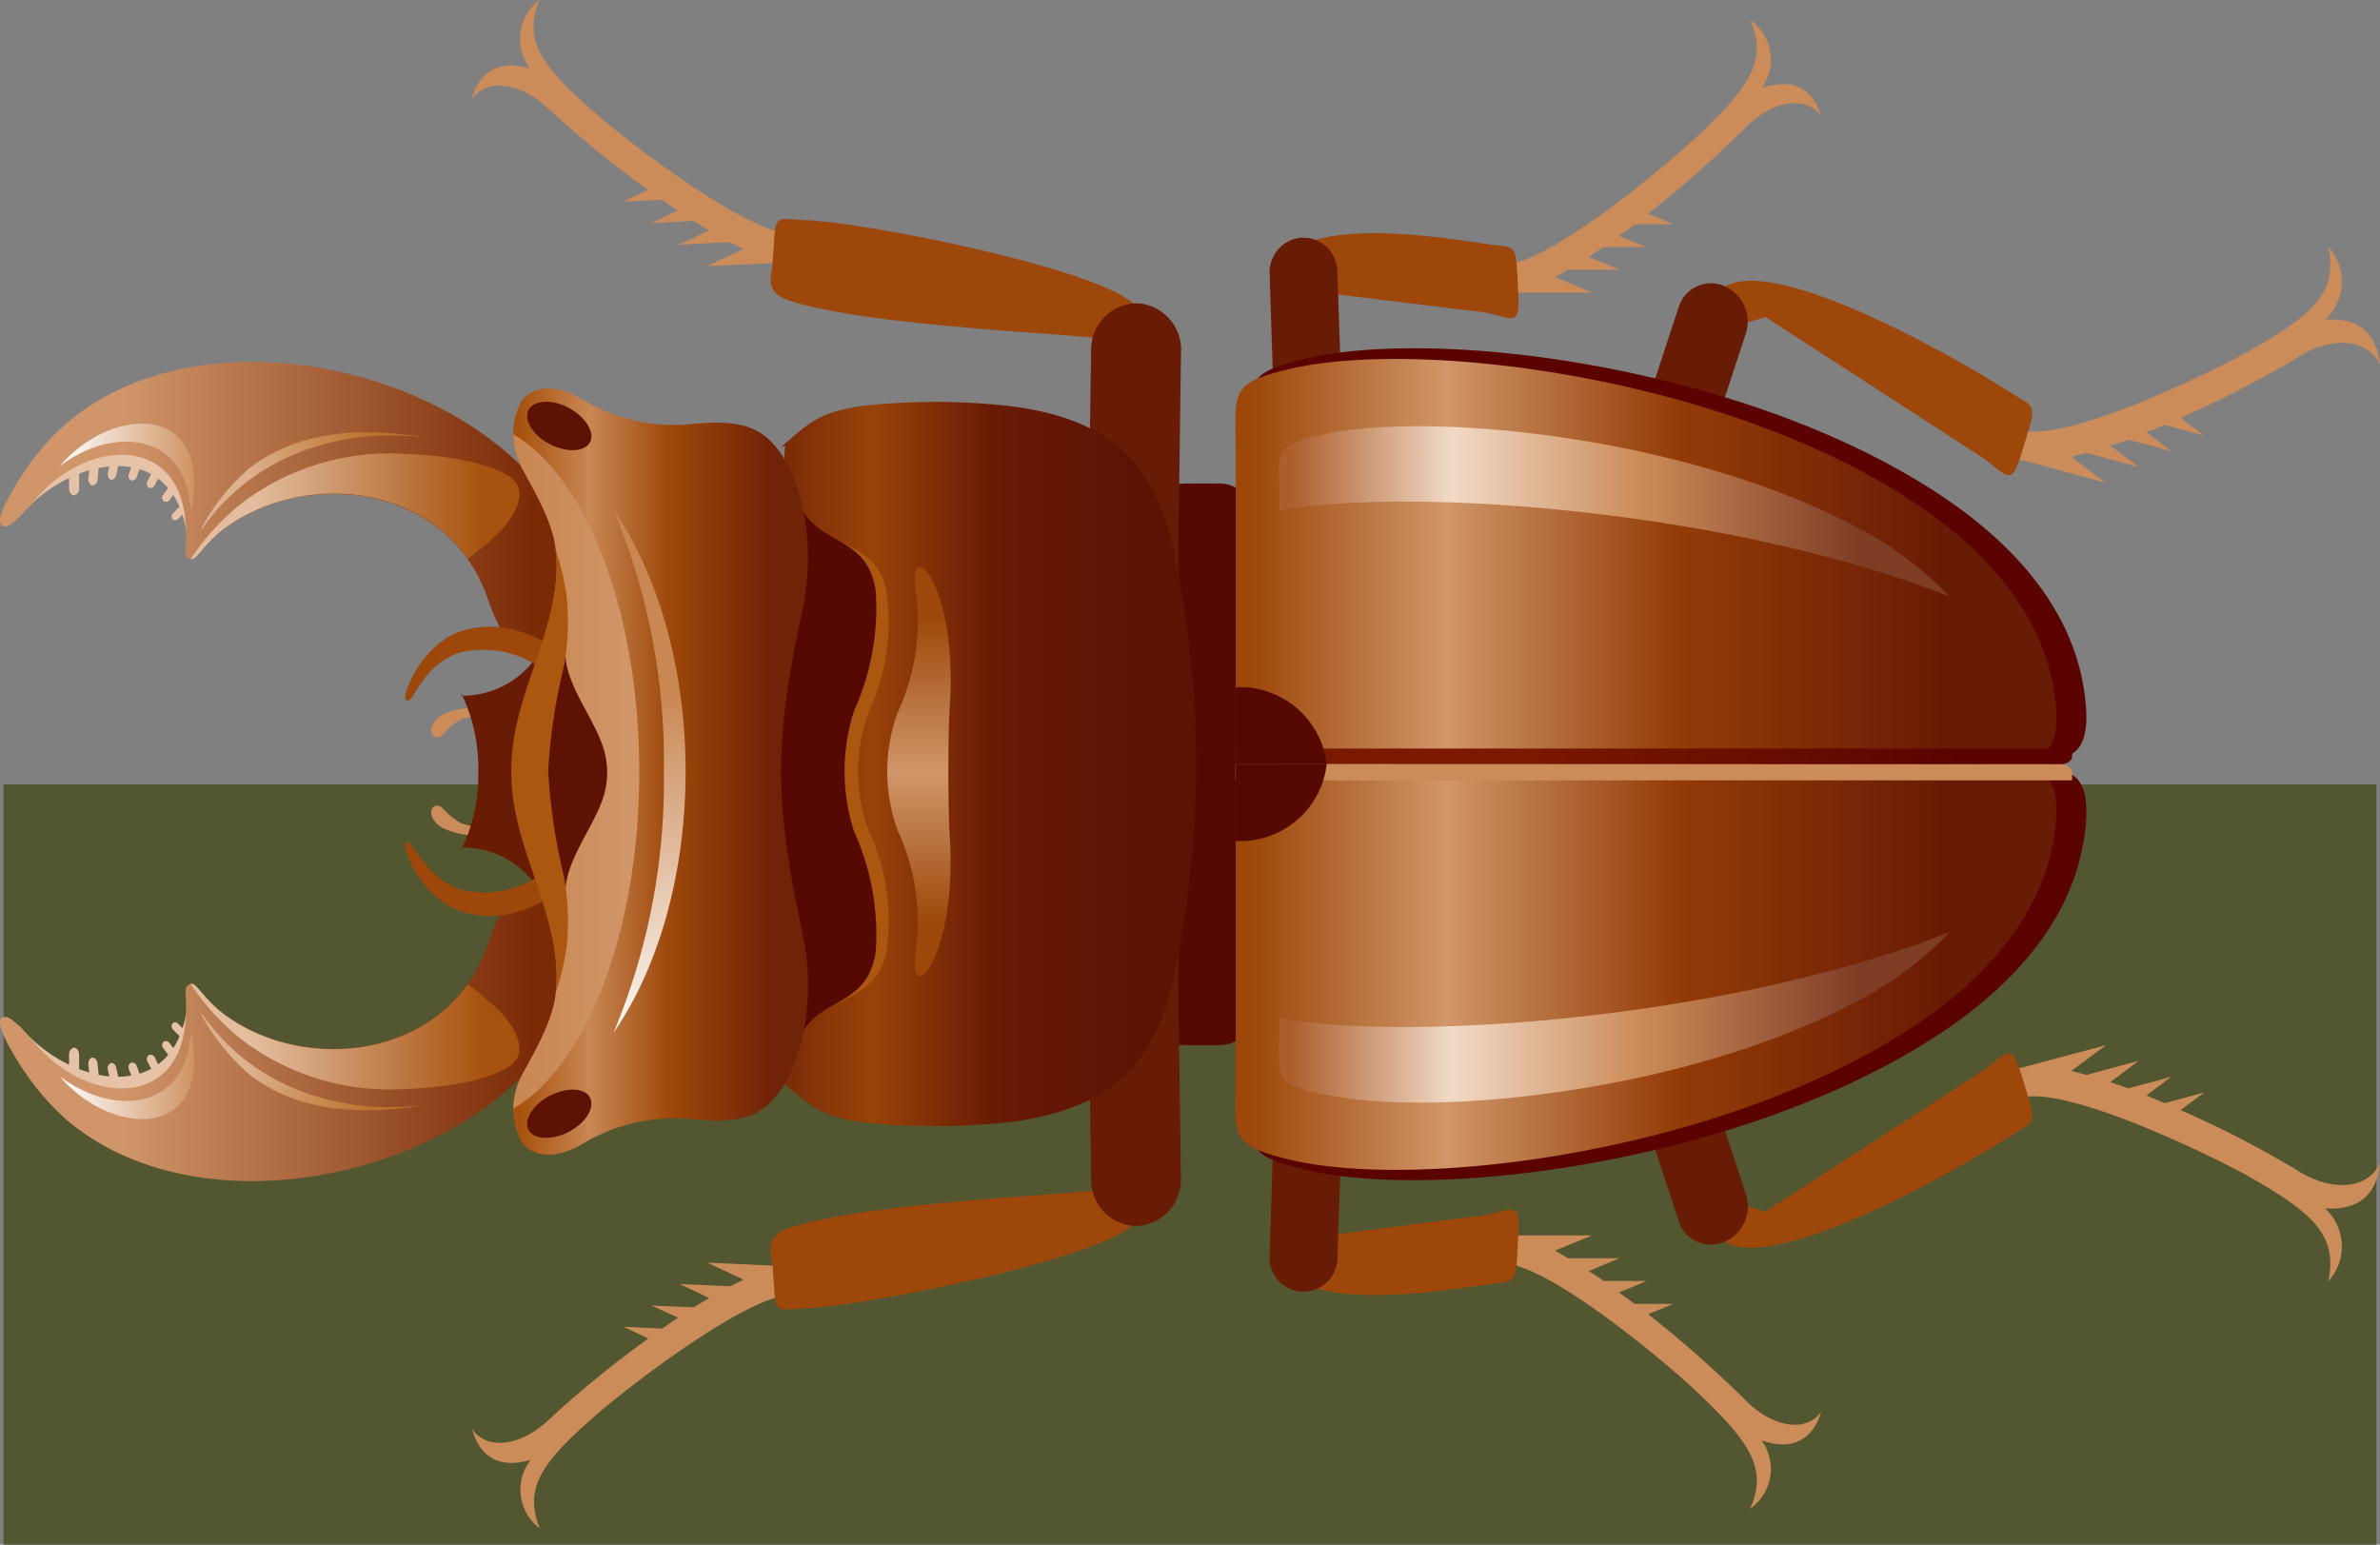 <svg id="Layer_1" data-name="Layer 1" xmlns="http://www.w3.org/2000/svg" xmlns:xlink="http://www.w3.org/1999/xlink" viewBox="0 0 168.5 109.37"><rect x="0" y="0" width="168.5" height="109.37" fill="#808080" stroke="none"/><defs><style>.cls-1{fill:#525731;}.cls-2{fill:#e6c2a7;}.cls-10,.cls-11,.cls-12,.cls-13,.cls-14,.cls-15,.cls-16,.cls-17,.cls-18,.cls-19,.cls-2,.cls-21,.cls-22,.cls-23,.cls-24,.cls-25,.cls-26,.cls-27,.cls-28,.cls-3,.cls-4,.cls-5,.cls-6,.cls-7,.cls-8,.cls-9{fill-rule:evenodd;}.cls-3{fill:url(#GradientFill_120);}.cls-4{fill:url(#GradientFill_121);}.cls-5{fill:url(#GradientFill_122);}.cls-6{fill:url(#GradientFill_123);}.cls-7{fill:url(#GradientFill_120-2);}.cls-8{fill:url(#GradientFill_121-2);}.cls-9{fill:url(#GradientFill_122-2);}.cls-10{fill:url(#GradientFill_123-2);}.cls-11{fill:#560802;}.cls-12{fill:#cc8c5a;}.cls-13,.cls-20{fill:#9d470a;}.cls-14{fill:#681b05;}.cls-15{fill:url(#GradientFill_124);}.cls-16{fill:#ab5710;}.cls-17{fill:url(#GradientFill_125);}.cls-18{fill:url(#GradientFill_126);}.cls-19{fill:#5e1204;}.cls-21{fill:#5a0300;}.cls-22{fill:url(#GradientFill_127);}.cls-23{fill:url(#GradientFill_127-2);}.cls-24{fill:url(#GradientFill_128);}.cls-25{fill:url(#GradientFill_129);}.cls-26{fill:url(#GradientFill_129-2);}.cls-27{fill:url(#GradientFill_130);}.cls-28{fill:url(#GradientFill_131);}</style><linearGradient id="GradientFill_120" x1="1113.89" y1="-340.81" x2="1113.89" y2="-370.22" gradientTransform="translate(378.68 1149.91) rotate(-90)" gradientUnits="userSpaceOnUse"><stop offset="0" stop-color="#7b2a06"/><stop offset="1" stop-color="#d09669"/></linearGradient><linearGradient id="GradientFill_121" x1="1114.03" y1="-344.43" x2="1114.03" y2="-360.59" gradientTransform="translate(378.68 1149.91) rotate(-90)" gradientUnits="userSpaceOnUse"><stop offset="0" stop-color="#a7520e"/><stop offset="1" stop-color="#e3bd9e"/></linearGradient><linearGradient id="GradientFill_122" x1="1116.79" y1="-365.08" x2="1116.79" y2="-374.39" gradientTransform="translate(378.68 1149.91) rotate(-90)" gradientUnits="userSpaceOnUse"><stop offset="0" stop-color="#d09566"/><stop offset="1" stop-color="#fff"/></linearGradient><linearGradient id="GradientFill_123" x1="1119.27" y1="-352.59" x2="1114.46" y2="-359.99" gradientTransform="translate(378.68 1149.91) rotate(-90)" gradientUnits="userSpaceOnUse"><stop offset="0" stop-color="#bd722e"/><stop offset="1" stop-color="#deb28f"/></linearGradient><linearGradient id="GradientFill_120-2" x1="1076.7" y1="-340.81" x2="1076.7" y2="-370.22" xlink:href="#GradientFill_120"/><linearGradient id="GradientFill_121-2" x1="1076.55" y1="-344.43" x2="1076.55" y2="-360.59" xlink:href="#GradientFill_121"/><linearGradient id="GradientFill_122-2" x1="1073.79" y1="-365.08" x2="1073.79" y2="-374.38" xlink:href="#GradientFill_122"/><linearGradient id="GradientFill_123-2" x1="1071.27" y1="-352.58" x2="1076.2" y2="-359.89" xlink:href="#GradientFill_123"/><linearGradient id="GradientFill_124" x1="1095.8" y1="-324.16" x2="1095.8" y2="-298.19" gradientTransform="translate(378.68 1149.91) rotate(-90)" gradientUnits="userSpaceOnUse"><stop offset="0" stop-color="#752807"/><stop offset="0.28" stop-color="#994209"/><stop offset="0.61" stop-color="#681b05"/><stop offset="1" stop-color="#5e1203"/></linearGradient><linearGradient id="GradientFill_125" x1="1095.29" y1="-341.9" x2="1095.29" y2="-324.24" gradientTransform="translate(378.68 1149.91) rotate(-90)" gradientUnits="userSpaceOnUse"><stop offset="0" stop-color="#a7520e"/><stop offset="0.28" stop-color="#c98753"/><stop offset="0.61" stop-color="#9d470a"/><stop offset="1" stop-color="#712307"/></linearGradient><linearGradient id="GradientFill_126" x1="1095.3" y1="-333.93" x2="1095.3" y2="-341.8" gradientTransform="translate(378.68 1149.91) rotate(-90)" gradientUnits="userSpaceOnUse"><stop offset="0" stop-color="#d09669"/><stop offset="1" stop-color="#c98753"/></linearGradient><linearGradient id="GradientFill_127" x1="1081.45" y1="-290.12" x2="1081.45" y2="-240.89" gradientTransform="translate(378.68 1149.91) rotate(-90)" gradientUnits="userSpaceOnUse"><stop offset="0" stop-color="#9d470a"/><stop offset="0.28" stop-color="#d09669"/><stop offset="0.61" stop-color="#943c07"/><stop offset="1" stop-color="#681b05"/></linearGradient><linearGradient id="GradientFill_127-2" x1="1110.16" y1="-290.12" x2="1110.16" y2="-240.89" xlink:href="#GradientFill_127"/><linearGradient id="GradientFill_128" x1="1096.37" y1="-270.2" x2="1096.37" y2="-239.68" gradientTransform="translate(378.68 1149.91) rotate(-90)" gradientUnits="userSpaceOnUse"><stop offset="0" stop-color="#7a1800"/><stop offset="1" stop-color="#5a0300"/></linearGradient><linearGradient id="GradientFill_129" x1="1077.89" y1="-287.22" x2="1077.89" y2="-247" gradientTransform="translate(378.68 1149.91) rotate(-90)" gradientUnits="userSpaceOnUse"><stop offset="0" stop-color="#ac5f2d"/><stop offset="0.28" stop-color="#f1dac7"/><stop offset="0.61" stop-color="#cc8c59"/><stop offset="1" stop-color="#7e3c25"/></linearGradient><linearGradient id="GradientFill_129-2" x1="1113.72" y1="-287.22" x2="1113.72" y2="-247" xlink:href="#GradientFill_129"/><linearGradient id="GradientFill_130" x1="1100.87" y1="-332.7" x2="1075.26" y2="-332.7" gradientTransform="translate(378.68 1149.91) rotate(-90)" gradientUnits="userSpaceOnUse"><stop offset="0" stop-color="#c98753"/><stop offset="1" stop-color="#fff"/></linearGradient><linearGradient id="GradientFill_131" x1="1106.3" y1="-313.63" x2="1084.46" y2="-313.63" gradientTransform="translate(378.68 1149.91) rotate(-90)" gradientUnits="userSpaceOnUse"><stop offset="0" stop-color="#9d470a"/><stop offset="0.51" stop-color="#d09669"/><stop offset="1" stop-color="#9d470a"/></linearGradient></defs><title>play-8</title><rect class="cls-1" x="0.25" y="55.54" width="168" height="53.83"/><path class="cls-2" d="M4.5,31.05l-.29.23a9.32,9.32,0,0,0-2.48,3.15c-1,1.54-.37.08.44.08.47,0-1.56,2.95-.65,1.9,3.65-4.17,10.66-5.34,11.68,1.25.31,2.11,1.56-3.47,2.32-3.31,0,0,0,0,0,.05L16,32.64,10.37,30Z"/><path class="cls-2" d="M4.89,32.67V34.6c0,.26.18.47.37.47h0a.47.47,0,0,0,.34-.5l0-1.93c0-.26-.16-.47-.34-.47h0A.47.47,0,0,0,4.89,32.67Z"/><path class="cls-2" d="M6.43,32.1c-.05.6-.1,1.2-.18,1.77,0,.26.1.47.29.5h0a.42.42,0,0,0,.37-.42c.05-.6.1-1.2.18-1.8a.4.4,0,0,0-.29-.47h0A.42.42,0,0,0,6.43,32.1Z"/><path class="cls-2" d="M8,31.83c-.1.55-.23,1.1-.37,1.64,0,.23.05.44.21.5h0c.18,0,.34-.1.39-.34.13-.55.23-1.1.37-1.64a.41.41,0,0,0-.21-.5h0A.38.38,0,0,0,8,31.83Z"/><path class="cls-2" d="M9.69,32c-.18.5-.37,1-.55,1.51a.38.38,0,0,0,.13.5h0a.35.35,0,0,0,.42-.26c.18-.52.37-1,.55-1.51.05-.21,0-.44-.16-.5h0C10,31.65,9.77,31.78,9.69,32Z"/><path class="cls-2" d="M11.2,32.64c-.26.47-.5.91-.73,1.38a.38.38,0,0,0,.05.5h0c.13.1.34,0,.44-.18.23-.44.47-.91.73-1.38a.39.39,0,0,0-.08-.5h0C11.49,32.38,11.31,32.46,11.2,32.64Z"/><path class="cls-2" d="M12.43,33.84,11.57,35a.36.36,0,0,0,0,.47h0a.31.31,0,0,0,.44-.08l.86-1.17a.39.39,0,0,0,0-.47h0A.29.29,0,0,0,12.43,33.84Z"/><path class="cls-2" d="M13.21,35.38l-.94.94a.33.33,0,0,0-.08.42h0a.29.29,0,0,0,.42,0l.94-.94a.37.37,0,0,0,.08-.44h0A.27.27,0,0,0,13.21,35.38Z"/><path class="cls-3" d="M37.51,33.61c-7.67-8.24-24-11.19-32.85-3.6a17.69,17.69,0,0,0-3.52,4.3C.2,35.85-.45,37.26.38,37.26c.47,0,1.3-1,2.22-2,3.62-4.15,9.86-4.46,10.51,1.43.23,2.11-.29,2.74.44,2.92.39.08,1-1.3,2.66-2.4,5.87-4,15.41-2.74,18.22,4.9.65,1.8,1.25,3.52,3.05,4.22,1.59.63,5.71-2.74,4.69-4.51Z"/><path class="cls-4" d="M13.5,39.58s0,0,.05,0c.39.08,1-1.3,2.66-2.4,5.14-3.52,13.11-3,16.9,2.37a16.3,16.3,0,0,0,2.45-2.09c1-1.17,1.36-2.11,1.15-2.92-.37-1.33-3.94-2.27-8-2.4A17.25,17.25,0,0,0,17,35.72,17.17,17.17,0,0,0,13.5,39.58Z"/><path class="cls-5" d="M4.24,33c3.68-2.79,8.66-2.42,9.23,2.66a4.68,4.68,0,0,1,.05.57C15.09,28.34,7.84,28.73,4.24,33Z"/><path class="cls-6" d="M14.23,37.44s.05,0,.08,0c4.25-6.1,11.34-7.09,15.88-6.44-4.9-.86-9.26-.39-12.54,2.16A15,15,0,0,0,14.23,37.44Z"/><path class="cls-2" d="M4.5,78.19,4.22,78A9.59,9.59,0,0,1,1.74,74.8c-1-1.56-.37-.08.44-.08.47,0-1.56-2.95-.65-1.9C5.18,77,12.19,78.17,13.21,71.57c.31-2.11,1.56,3.44,2.32,3.29a0,0,0,0,0,0,0L16,76.6l-5.63,2.66Z"/><path class="cls-2" d="M4.89,76.58V74.65c0-.26.18-.47.37-.47h0c.18,0,.34.23.34.5l0,1.9c0,.26-.16.47-.34.47h0C5.05,77,4.89,76.84,4.89,76.58Z"/><path class="cls-2" d="M6.43,77.15c-.05-.6-.1-1.2-.18-1.8,0-.23.1-.44.29-.47h0c.18,0,.34.16.37.42.05.6.1,1.17.18,1.77,0,.26-.1.47-.29.47h0C6.62,77.57,6.46,77.38,6.43,77.15Z"/><path class="cls-2" d="M8,77.41c-.1-.55-.23-1.1-.37-1.67a.42.42,0,0,1,.21-.47h0c.18-.05.34.1.39.34.13.55.23,1.1.37,1.64.05.21-.05.44-.21.47h0C8.28,77.77,8.1,77.62,8,77.41Z"/><path class="cls-2" d="M9.69,77.25l-.55-1.51a.38.38,0,0,1,.13-.5h0a.35.35,0,0,1,.42.26L10.24,77a.42.42,0,0,1-.16.5h0C10,77.57,9.77,77.46,9.69,77.25Z"/><path class="cls-2" d="M11.2,76.58c-.26-.44-.5-.91-.73-1.36a.38.38,0,0,1,.05-.5h0a.31.31,0,0,1,.44.16c.23.47.47.94.73,1.38a.38.38,0,0,1-.08.5h0C11.49,76.86,11.31,76.78,11.2,76.58Z"/><path class="cls-2" d="M12.43,75.4l-.86-1.17a.36.36,0,0,1,0-.47h0a.32.32,0,0,1,.44.1L12.85,75a.39.39,0,0,1,0,.47h0A.29.29,0,0,1,12.43,75.4Z"/><path class="cls-2" d="M13.21,73.86l-.94-.94a.37.37,0,0,1-.08-.44h0a.29.29,0,0,1,.42,0l.94.94a.37.37,0,0,1,.08.44h0A.29.29,0,0,1,13.21,73.86Z"/><path class="cls-7" d="M37.51,75.64c-7.67,8.24-24,11.19-32.85,3.6a18.76,18.76,0,0,1-3.52-4.3C.2,73.39-.45,72,.38,72c.47,0,1.3,1,2.22,2,3.62,4.15,9.86,4.46,10.51-1.43.23-2.14-.29-2.76.44-2.92.39-.08,1,1.3,2.66,2.4,5.87,4,15.41,2.71,18.22-4.9.65-1.8,1.25-3.55,3.05-4.25,1.59-.63,5.71,2.76,4.69,4.54Z"/><path class="cls-8" d="M13.5,69.67s0,0,.05,0c.39-.08,1,1.3,2.66,2.4,5.14,3.52,13.11,2.95,16.9-2.37a16.3,16.3,0,0,1,2.45,2.09c1,1.17,1.36,2.11,1.15,2.89-.37,1.36-3.94,2.29-8,2.42A17.25,17.25,0,0,1,17,73.52,17.17,17.17,0,0,1,13.5,69.67Z"/><path class="cls-9" d="M4.24,76.21c3.68,2.79,8.66,2.45,9.23-2.63a4.68,4.68,0,0,0,.05-.57C15.09,80.9,7.84,80.49,4.24,76.21Z"/><path class="cls-10" d="M14.23,71.8s.05,0,.08,0c4.25,6.1,11.34,7.09,15.88,6.41-4.9.86-9.26.42-12.54-2.14A15.33,15.33,0,0,1,14.23,71.8Z"/><path class="cls-11" d="M81,70.45V37.78c0-2,1.3-3.55,2.92-3.55h2.42c1.59,0,2.89,1.59,2.89,3.55V70.45c0,2-1.3,3.55-2.89,3.55H83.92C82.3,74,81,72.4,81,70.45Z"/><path class="cls-12" d="M57,91.75c-2.69-1.25-12.65,6.54-14.84,8.47-3.78,3.31-5.11,5.11-3.94,8a3.44,3.44,0,0,1-.68-4.82c.13-.18-3.15,1.36-4.12-2.24,1,1.54,3.44,1.28,5.48-.68a74.66,74.66,0,0,1,7-5.71l-1.75-.83,2.74.13L48,93.29l-1.88-.86c1,.05,2,.1,3,.13.37-.23.73-.44,1.1-.65-.7-.34-1.41-.68-2.11-1l3.6.16c.34-.16.65-.34.94-.47l-2.58-1.2,5.71.26a9.5,9.5,0,0,1,1.2,0C59,89.85,57.3,91.57,57,91.75Z"/><path class="cls-13" d="M81.42,83.69a4.66,4.66,0,0,1-1.15,3c-2.76,2.53-18.82,5.74-23.2,5.94-2,.08-2.16.47-2.27-1.51l-.1-1.54c-.05-.83-.7-2,1.23-2.66,5.81-1.85,19.84-2.29,22.68-2.76l1.28-1.67Z"/><path class="cls-14" d="M77.25,83.35,77,66.64a3.29,3.29,0,0,1,3-3.52h.31a3.25,3.25,0,0,1,3.08,3.42l.21,16.71a3.3,3.3,0,0,1-3,3.55h-.31A3.28,3.28,0,0,1,77.25,83.35Z"/><path class="cls-12" d="M57,16.48C54.28,17.73,44.32,9.93,42.13,8,38.35,4.69,37,2.87,38.19,0a3.44,3.44,0,0,0-.68,4.82c.13.16-3.15-1.36-4.12,2.24,1-1.54,3.44-1.28,5.48.68a79.07,79.07,0,0,0,7,5.71l-1.75.83,2.74-.13c.37.26.76.52,1.12.76l-1.88.89,3-.16c.37.23.73.47,1.1.68l-2.11,1,3.6-.18.94.5-2.58,1.2,5.71-.26c.37,0,.76,0,1.2,0C59,18.36,57.3,16.66,57,16.48Z"/><path class="cls-13" d="M81.42,24.51a4.72,4.72,0,0,0-1.15-3c-2.76-2.53-18.82-5.74-23.2-5.92-2-.08-2.16-.47-2.27,1.51l-.1,1.51c-.05.86-.7,2.06,1.23,2.69,5.81,1.85,19.84,2.27,22.68,2.76l1.28,1.64Z"/><path class="cls-14" d="M77.25,24.85,77,41.56a3.3,3.3,0,0,0,3,3.55h.31a3.28,3.28,0,0,0,3.08-3.44L83.61,25a3.29,3.29,0,0,0-3-3.52l-.31,0A3.29,3.29,0,0,0,77.25,24.85Z"/><path class="cls-15" d="M55.58,76.63l-.29-.13c2.35,2.11,3,2.5,5.68,2.95a48.77,48.77,0,0,0,10.51,0c7.4-.94,10.27-4.35,11.58-10.06a72.85,72.85,0,0,0,0-30.58c-1.3-5.71-4.17-9.15-11.58-10.06a47.16,47.16,0,0,0-10.51,0c-2.66.44-3.34.81-5.68,2.92l.29-.1L54.12,53.53H54l0,.57,0,.57h.08Z"/><path class="cls-16" d="M56.57,73.76c1.1-3.49,5.53-2.35,6.21-6.52a15.12,15.12,0,0,0-1.28-8.42,12.23,12.23,0,0,1,0-8.4A15.18,15.18,0,0,0,62.78,42c-.68-4.15-5.11-3-6.21-6.49L51.9,54.62Z"/><path class="cls-11" d="M56.47,74c1-3.55,4.9-2.37,5.53-6.6a17.67,17.67,0,0,0-1.54-8.55,13.92,13.92,0,0,1,0-8.5A17.72,17.72,0,0,0,62,41.82c-.63-4.22-4.54-3.05-5.53-6.6l-4.12,19.4Z"/><path class="cls-17" d="M36.65,57.65c.76,4,3.21,8.45,2.71,12.62-.21,1.93-1.33,3.91-2.42,5.87a5.1,5.1,0,0,0-.13,4.51c.57,1.07,2.22,1.75,4.69.18a12.87,12.87,0,0,1,6.94-1.64c3.31.34,5.06.16,6.47-1.54C57,75.17,57.74,70.29,56.8,66c-2-9.26-2-13.48,0-22.74.94-4.3.18-9.18-1.9-11.65-1.41-1.69-3.15-1.88-6.47-1.54a12.59,12.59,0,0,1-6.94-1.64c-2.48-1.56-4.12-.89-4.69.18a5.1,5.1,0,0,0,.13,4.51c1.1,2,2.22,3.94,2.42,5.84.47,3.86-1.59,7.9-2.5,11.68A18.13,18.13,0,0,0,36.65,57.65Z"/><path class="cls-18" d="M36.65,57.65c.76,4,3.21,8.45,2.71,12.62-.21,1.93-1.33,3.91-2.42,5.87a5.23,5.23,0,0,0-.6,2.35c5.14-2.95,8.92-12.54,8.92-23.86s-3.78-20.91-8.92-23.88a5.25,5.25,0,0,0,.6,2.37c1.1,2,2.22,3.94,2.42,5.84.47,3.86-1.59,7.9-2.5,11.68A18.13,18.13,0,0,0,36.65,57.65Z"/><path class="cls-19" d="M42.73,56.4c-.76,2.4-3.13,5-2.63,7.48V64a8.56,8.56,0,0,1-.7-1.93,38.48,38.48,0,0,1,0-14.65,8.56,8.56,0,0,1,.7-1.93v.08C39.6,48,42,50.61,42.73,53A5.78,5.78,0,0,1,42.73,56.4Z"/><path class="cls-12" d="M34.1,59.13a5.47,5.47,0,0,1-2.84-.55c-.63-.39-.83-1-.68-1.3s.5-.34.81,0a5.33,5.33,0,0,0,1.23,1,7.47,7.47,0,0,0,1.59.34C34.3,58.72,34.23,59.16,34.1,59.13Z"/><path class="cls-12" d="M34.1,50.11a5.71,5.71,0,0,0-2.84.52c-.63.42-.83,1-.68,1.33s.5.34.81,0a4.75,4.75,0,0,1,1.23-1,6.16,6.16,0,0,1,1.59-.37C34.3,50.53,34.23,50.09,34.1,50.11Z"/><path class="cls-14" d="M38.48,63.59A6.38,6.38,0,0,0,32.74,60c-.23,0,0,.16,0,0a12.11,12.11,0,0,0,1.12-5.37,12.11,12.11,0,0,0-1.12-5.37c0-.18-.23,0,0,0a6.38,6.38,0,0,0,5.74-3.6l-.86,9Z"/><path class="cls-20" d="M38.42,61.84a.75.75,0,0,1,1.1.29.93.93,0,0,1-.29,1.2c-2.53,1.72-5.37,2-7.59.73a7.1,7.1,0,0,1-2.74-3.39c-.26-.6-.29-.94-.13-1s.21-.08.55.47A9.78,9.78,0,0,0,30,61a5.49,5.49,0,0,0,1,1.07,5,5,0,0,0,1.51.89A7,7,0,0,0,38.42,61.84Z"/><path class="cls-20" d="M38.42,47.4a.75.75,0,0,0,1.1-.29,1,1,0,0,0-.29-1.23c-2.53-1.69-5.37-2-7.59-.73a7.29,7.29,0,0,0-2.74,3.42c-.26.6-.29.94-.13,1s.21.1.55-.44a9.78,9.78,0,0,1,.63-.94,5.62,5.62,0,0,1,1-1.1,5.5,5.5,0,0,1,1.51-.86A7,7,0,0,1,38.42,47.4Z"/><path class="cls-16" d="M36.49,57.49c.78,4.09,3.36,8.5,2.84,12.7,0,0,0,.1,0,.13a18.59,18.59,0,0,0,.78-3.26,17.63,17.63,0,0,0-.18-5,41.34,41.34,0,0,1-1.12-7.46,41.34,41.34,0,0,1,1.12-7.46,17.78,17.78,0,0,0,.18-5,19.17,19.17,0,0,0-.78-3.26s0,.1,0,.13c.52,4.2-2.06,8.63-2.84,12.7a14.92,14.92,0,0,0-.29,2.89A14.45,14.45,0,0,0,36.49,57.49Z"/><path class="cls-19" d="M37.38,79.91c-.29-.73.47-1.83,1.69-2.4s2.45-.47,2.74.29-.47,1.83-1.67,2.4S37.67,80.67,37.38,79.91Z"/><path class="cls-12" d="M142.45,78c2.5-1.9,14.24,3.88,16.84,5.34,4.51,2.58,6.23,4.15,5.55,7.38a3.65,3.65,0,0,0-.21-5.14c-.16-.13,3.52.68,3.86-3.23-.81,1.83-3.34,2.09-5.79.55a70.61,70.61,0,0,0-8.32-4.3l1.67-1.25-2.79.76-1.3-.55,1.77-1.33c-1,.29-2,.55-3.08.83-.42-.16-.83-.31-1.25-.44.68-.5,1.33-1,2-1.51l-3.68,1c-.39-.1-.73-.21-1.07-.29L149.1,74l-5.84,1.56a9.43,9.43,0,0,0-1.23.31C140,76.55,142,77.93,142.45,78Z"/><path class="cls-13" d="M121.41,87.11c1.88,4.15,15.51-3.26,20.68-6.52,1.83-1.17,2.11-.89,1.51-2.89l-.47-1.56c-.78-2.58-1.07-1.43-3-.16L125,85.78,122.38,85Z"/><path class="cls-14" d="M118.83,86.4l-3.94-12A2.73,2.73,0,0,1,116.33,71l.23-.08a2.35,2.35,0,0,1,3.08,1.56l3.94,12a2.74,2.74,0,0,1-1.43,3.42l-.21.08A2.38,2.38,0,0,1,118.83,86.4Z"/><path class="cls-12" d="M142.45,30.19c2.5,1.88,14.24-3.88,16.84-5.37,4.51-2.56,6.23-4.12,5.55-7.35a3.65,3.65,0,0,1-.21,5.14c-.16.13,3.52-.7,3.86,3.23-.81-1.83-3.34-2.11-5.79-.55a74.84,74.84,0,0,1-8.32,4.3l1.67,1.25-2.79-.76c-.44.18-.86.37-1.3.52.6.44,1.17.91,1.77,1.36-1-.29-2-.57-3.08-.83-.42.16-.83.29-1.25.42.68.52,1.33,1,2,1.51l-3.68-1c-.39.1-.73.21-1.07.29l2.42,1.83-5.84-1.59A9,9,0,0,1,142,32.3C140,31.68,142,30.3,142.45,30.19Z"/><path class="cls-13" d="M121.41,21.12c1.88-4.17,15.51,3.23,20.68,6.52,1.83,1.17,2.11.89,1.51,2.89l-.47,1.54c-.78,2.61-1.07,1.46-3,.18L125,22.45l-2.66.78Z"/><path class="cls-14" d="M118.83,21.8l-3.94,12a2.75,2.75,0,0,0,1.43,3.42l.23.08a2.36,2.36,0,0,0,3.08-1.59l3.94-12a2.73,2.73,0,0,0-1.43-3.42l-.21-.1A2.4,2.4,0,0,0,118.83,21.8Z"/><path class="cls-12" d="M105.74,89.56c2.71-1.15,12.41,7.07,14.52,9.1,3.65,3.47,4.9,5.34,3.65,8.16a3.44,3.44,0,0,0,.83-4.8c-.1-.16,3.1,1.49,4.2-2.06-1.1,1.51-3.49,1.12-5.45-.91a82.58,82.58,0,0,0-6.8-6l1.77-.73h-2.74l-1.1-.81c.65-.26,1.28-.52,1.93-.81-1,0-2,0-3,0-.37-.26-.73-.5-1.07-.7l2.16-.91-3.62,0c-.31-.18-.63-.37-.91-.55l2.61-1.07-5.71,0a6,6,0,0,0-1.2,0C103.79,87.58,105.38,89.35,105.74,89.56Z"/><path class="cls-13" d="M90.26,87.66a3.83,3.83,0,0,0,1.15,2.76c2.76,2,9.36,1.2,13.71.55,2-.29,2.16.08,2.29-2l.08-1.54c.16-2.58-.47-1.69-2.61-1.36L93.07,87.58l-1.28-1.41Z"/><path class="cls-14" d="M89.89,88.78l.39-12.12a2.41,2.41,0,0,1,2.37-2.42h.23a2.48,2.48,0,0,1,2.22,2.63L94.69,89a2.41,2.41,0,0,1-2.37,2.45l-.23,0A2.43,2.43,0,0,1,89.89,88.78Z"/><path class="cls-12" d="M105.74,18.67c2.71,1.12,12.41-7.09,14.52-9.1,3.65-3.47,4.9-5.34,3.65-8.16a3.44,3.44,0,0,1,.83,4.8c-.1.16,3.1-1.51,4.2,2-1.1-1.49-3.49-1.12-5.45.91a73.86,73.86,0,0,1-6.8,6l1.77.76-2.74,0c-.37.29-.73.57-1.1.83l1.93.78h-3c-.37.23-.73.47-1.07.7l2.16.91c-1.2,0-2.42,0-3.62,0l-.91.52,2.61,1.1-5.71,0a8.9,8.9,0,0,1-1.2,0C103.79,20.65,105.38,18.88,105.74,18.67Z"/><path class="cls-13" d="M90.26,20.57a3.94,3.94,0,0,1,1.15-2.79c2.76-2,9.36-1.2,13.71-.52,2,.29,2.16-.08,2.29,1.93l.08,1.54c.16,2.61-.47,1.69-2.61,1.36L93.07,20.65l-1.28,1.41Z"/><path class="cls-14" d="M89.89,19.45l.39,12.12A2.41,2.41,0,0,0,92.65,34h.23a2.49,2.49,0,0,0,2.22-2.63l-.42-12.12a2.41,2.41,0,0,0-2.37-2.42h-.23A2.46,2.46,0,0,0,89.89,19.45Z"/><path class="cls-21" d="M88.54,76.58V54.1h49.54a58.36,58.36,0,0,1,7.93.52c1.49.23,1.77,1.72,1.69,3.31-.39,6.67-5,12-11.52,16-13.82,8.5-34.78,11.11-43.88,8.86C87.94,81.74,88.54,81.16,88.54,76.58Z"/><path class="cls-21" d="M88.54,31.63V54.1h49.54a63.06,63.06,0,0,0,7.93-.5c1.49-.23,1.77-1.72,1.69-3.31-.39-6.67-5-12-11.52-16-13.82-8.53-34.78-11.11-43.88-8.86C87.94,26.49,88.54,27.06,88.54,31.63Z"/><path class="cls-22" d="M87.49,76V54.1h48.65a60.84,60.84,0,0,1,7.77.5c1.46.23,1.75,1.69,1.67,3.23-.39,6.49-4.93,11.71-11.32,15.62-13.56,8.29-34.13,10.82-43.07,8.63C86.92,81,87.49,80.46,87.49,76Z"/><path class="cls-13" d="M87.49,48.68V54.1h6.44a6.19,6.19,0,0,0-6-5.45A2.83,2.83,0,0,0,87.49,48.68Z"/><path class="cls-23" d="M87.49,32.23V54.1h48.65a56.43,56.43,0,0,0,7.77-.5c1.46-.23,1.75-1.67,1.67-3.21-.39-6.49-4.93-11.71-11.32-15.62C120.71,26.49,100.14,24,91.19,26.15,86.92,27.19,87.49,27.77,87.49,32.23Z"/><path class="cls-24" d="M87.47,54.1V53H146.7v.57c0,.31-.39.55-.86.55Z"/><path class="cls-12" d="M87.47,54.1v1.15H146.7v-.57c0-.31-.39-.57-.86-.57Z"/><path class="cls-11" d="M87.49,59.55V54.1h6.44a6.16,6.16,0,0,1-6,5.45Z"/><path class="cls-11" d="M87.49,48.68V54.1h6.44a6.19,6.19,0,0,0-6-5.45A2.83,2.83,0,0,0,87.49,48.68Z"/><path class="cls-25" d="M90.57,72.93v-.83a1.31,1.31,0,0,1,.31.05c9.78,1.62,32-.18,47.14-6.15a24.49,24.49,0,0,1-6.75,5c-11.81,6.26-29.72,8.16-37.49,6.49C90.07,76.71,90.57,76.29,90.57,72.93Z"/><path class="cls-26" d="M90.57,35.3v.83l.31-.05c9.78-1.62,32,.18,47.14,6.15a25.08,25.08,0,0,0-6.75-5c-11.81-6.23-29.72-8.13-37.49-6.49C90.07,31.52,90.57,31.94,90.57,35.3Z"/><path class="cls-27" d="M43.43,73.13C46.56,68.6,48.54,62,48.54,54.62s-2-14-5.11-18.54A46.14,46.14,0,0,1,47,54.62,46.1,46.1,0,0,1,43.43,73.13Z"/><path class="cls-28" d="M64.84,67.24a15.12,15.12,0,0,0-1.28-8.42,12.23,12.23,0,0,1,0-8.4A15.18,15.18,0,0,0,64.84,42c-.7-4.35,3-.78,2.4,8-.13,2.27-.13,7,0,9.23C67.81,68,64.13,71.62,64.84,67.24Z"/><path class="cls-19" d="M37.38,29.1c-.29.76.47,1.85,1.69,2.42s2.45.44,2.74-.29-.47-1.83-1.67-2.42S37.67,28.37,37.38,29.1Z"/></svg>